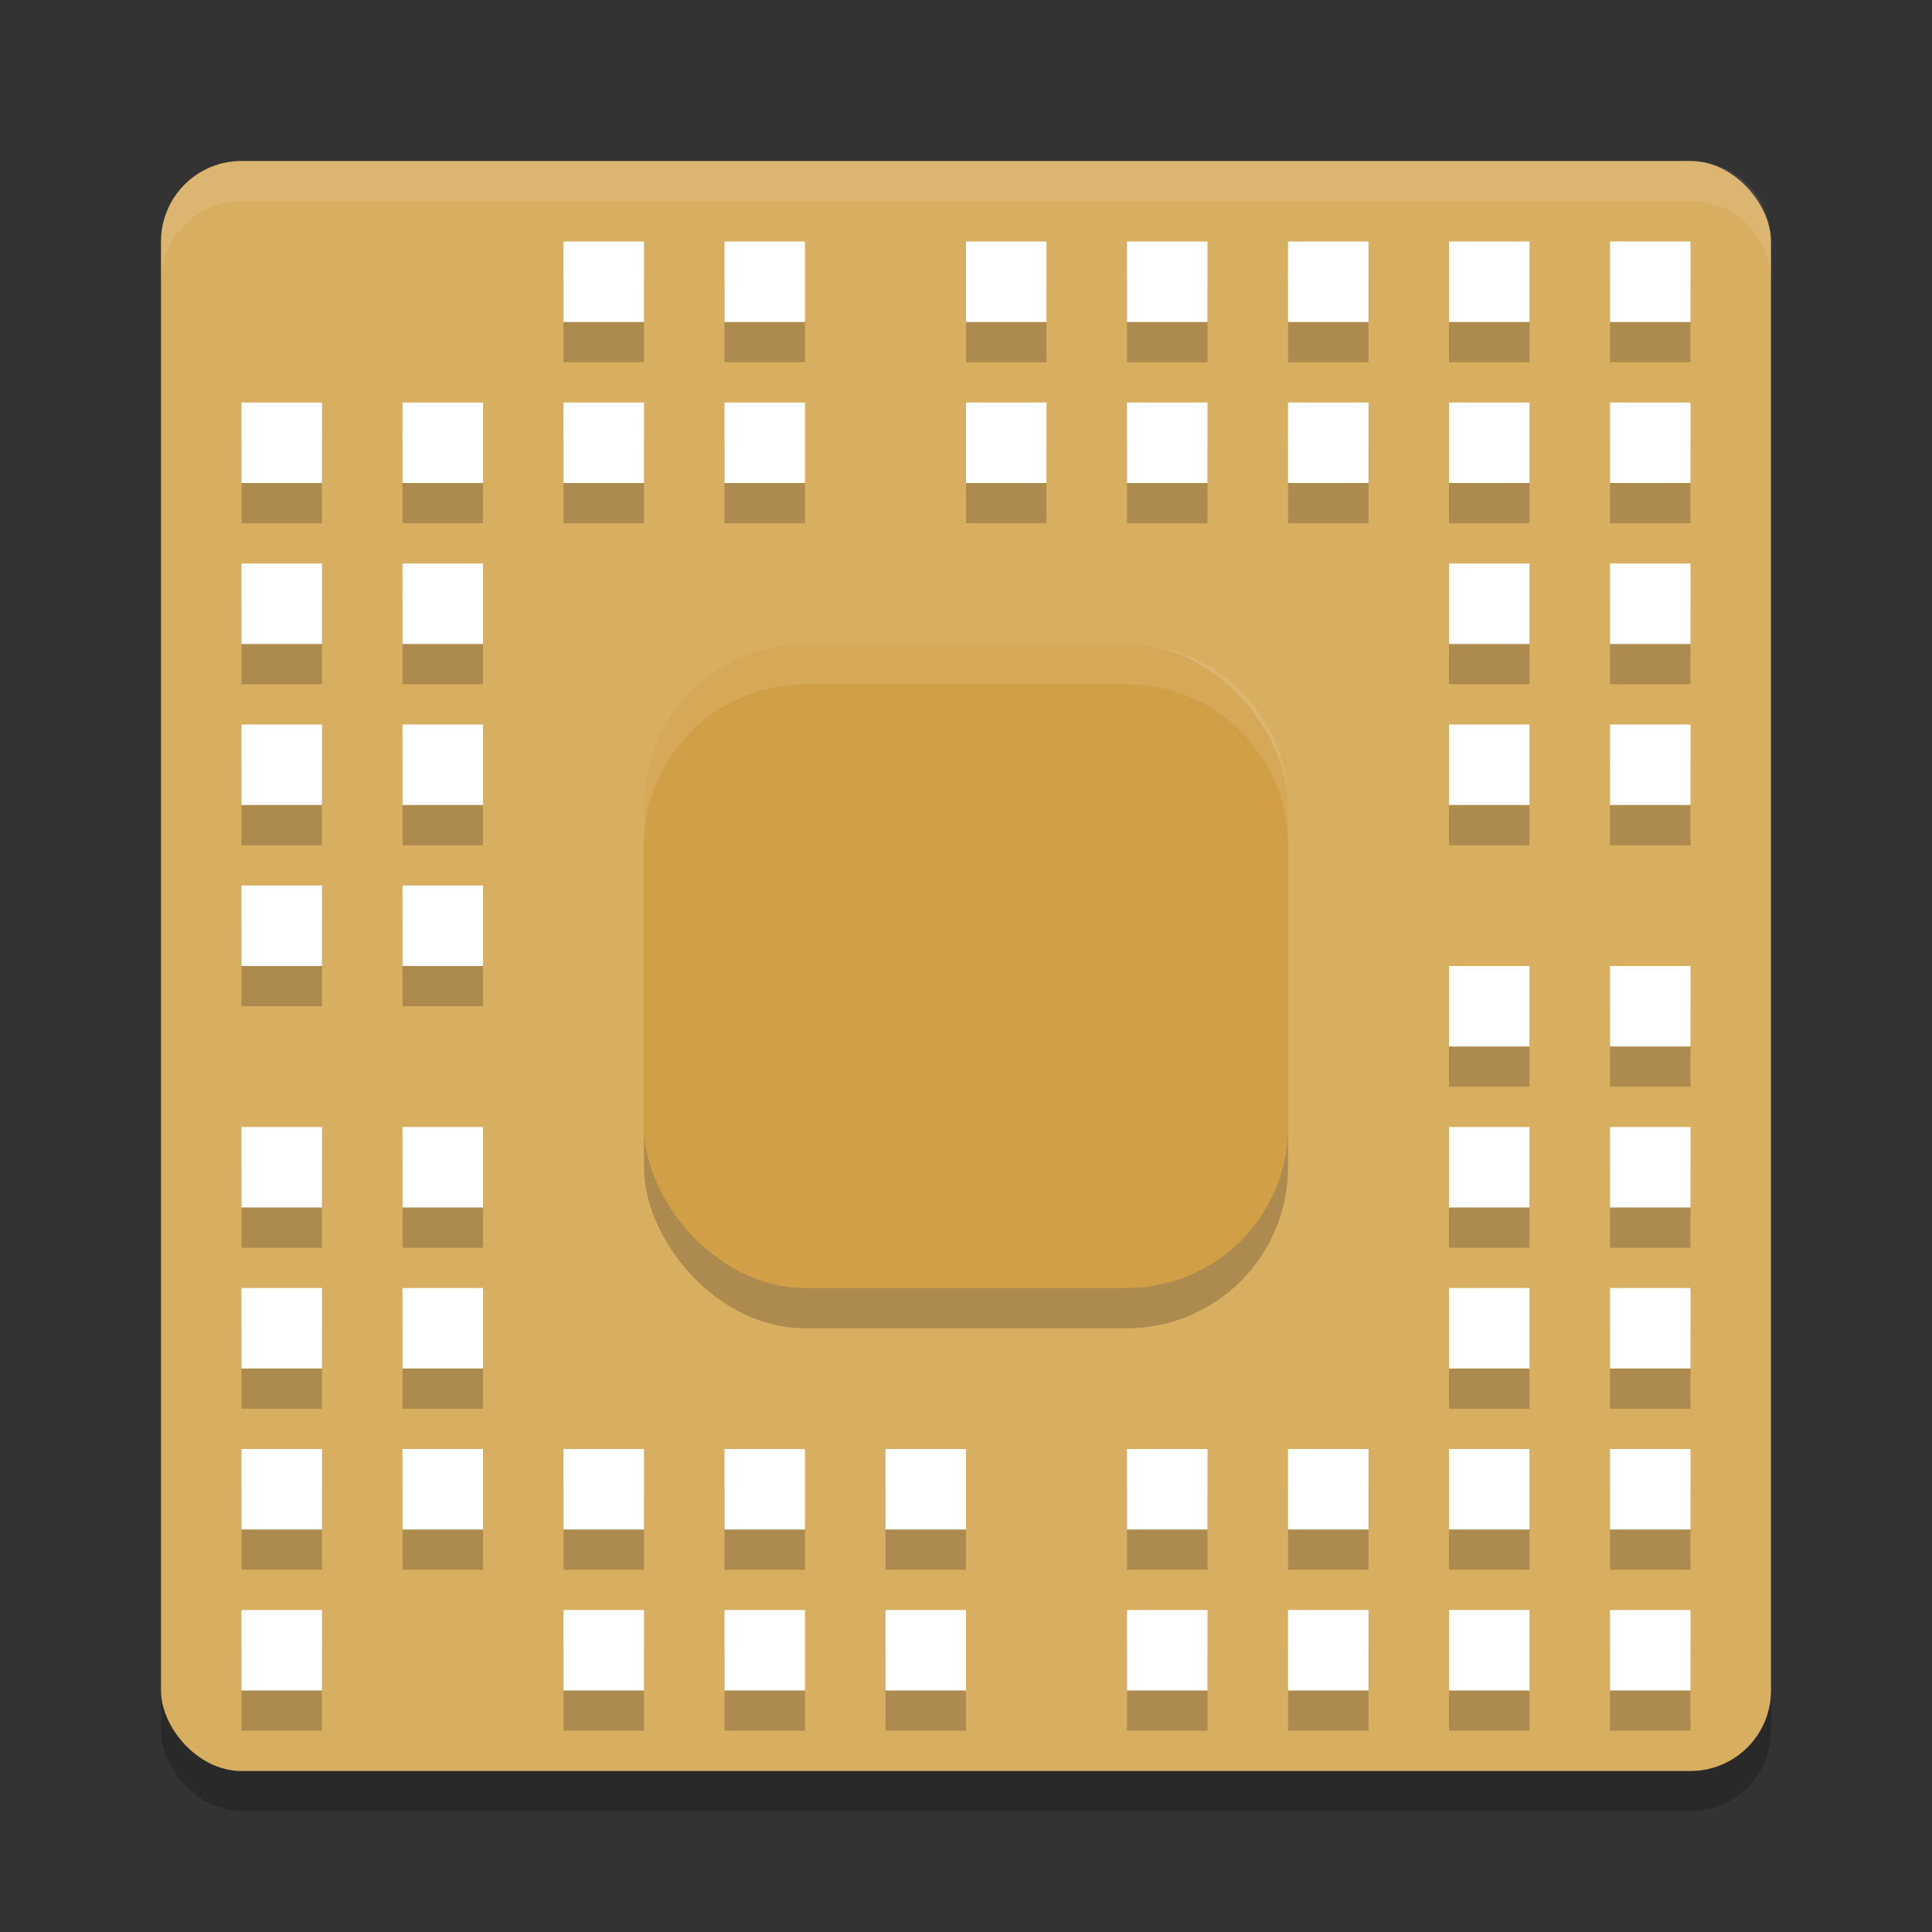<?xml version="1.0" encoding="UTF-8" standalone="no"?>
<svg
   xmlns:dc="http://purl.org/dc/elements/1.1/"
   xmlns:cc="http://creativecommons.org/ns#"
   xmlns:rdf="http://www.w3.org/1999/02/22-rdf-syntax-ns#"
   xmlns:svg="http://www.w3.org/2000/svg"
   xmlns="http://www.w3.org/2000/svg"
   xmlns:sodipodi="http://sodipodi.sourceforge.net/DTD/sodipodi-0.dtd"
   xmlns:inkscape="http://www.inkscape.org/namespaces/inkscape"
   width="24"
   height="24"
   version="1.1"
   id="svg230"
   sodipodi:docname="cpu.svg"
   inkscape:version="0.92.5 (2060ec1f9f, 2020-04-08)">
  <rect width="100%" height="100%" fill="#333333" stroke="none"/>
  <defs
     id="defs234" />
  <sodipodi:namedview
     pagecolor="#ffffff"
     bordercolor="#debc7c"
     borderopacity="1"
     objecttolerance="10"
     gridtolerance="10"
     guidetolerance="10"
     inkscape:pageopacity="0"
     inkscape:pageshadow="2"
     inkscape:window-width="783"
     inkscape:window-height="480"
     id="namedview232"
     showgrid="false"
     inkscape:zoom="19.666667"
     inkscape:cx="5.6862976"
     inkscape:cy="6.1983105"
     inkscape:current-layer="svg230"
     inkscape:window-x="0"
     inkscape:window-y="28"
     inkscape:window-maximized="0" />
  <rect
     style="opacity:0.2"
     width="20"
     height="20"
     x="2"
     y="2.5"
     rx="1"
     ry="1"
     id="rect2" />
  <rect
     style="fill:#d8ae61;fill-opacity:1"
     width="20"
     height="20"
     x="2"
     y="2"
     rx="1"
     ry="1"
     id="rect4" />
  <rect
     style="opacity:0.2"
     width="8"
     height="8"
     x="8"
     y="8.5"
     rx="2"
     ry="2"
     id="rect6" />
  <rect
     style="fill:#d1a046"
     width="8"
     height="8"
     x="8"
     y="8"
     rx="2"
     ry="2"
     id="rect8" />
  <path
     style="opacity:0.1;fill:#ffffff"
     d="M 10,8 C 8.892,8 8,8.892 8,10 V 10.5 C 8,9.392 8.892,8.5 10,8.5 H 14 C 15.108,8.5 16,9.392 16,10.5 V 10 C 16,8.892 15.108,8 14,8 Z"
     id="path10" />
  <path
     style="opacity:0.1;fill:#ffffff"
     d="M 3,2 C 2.446,2 2,2.446 2,3 V 3.5 C 2,2.946 2.446,2.5 3,2.5 H 21 C 21.554,2.5 22,2.946 22,3.5 V 3 C 22,2.446 21.554,2 21,2 Z"
     id="path12" />
  <g
     style="opacity:0.2"
     transform="translate(0,0.5)"
     id="g120">
    <rect
       width="1"
       height="1"
       x="7"
       y="5"
       id="rect14" />
    <rect
       width="1"
       height="1"
       x="9"
       y="5"
       id="rect16" />
    <rect
       width="1"
       height="1"
       x="12"
       y="5"
       id="rect18" />
    <rect
       width="1"
       height="1"
       x="14"
       y="5"
       id="rect20" />
    <rect
       width="1"
       height="1"
       x="16"
       y="5"
       id="rect22" />
    <rect
       width="1"
       height="1"
       x="18"
       y="5"
       id="rect24" />
    <rect
       width="1"
       height="1"
       x="5"
       y="5"
       id="rect26" />
    <rect
       width="1"
       height="1"
       x="18"
       y="7"
       id="rect28" />
    <rect
       width="1"
       height="1"
       x="18"
       y="9"
       id="rect30" />
    <rect
       width="1"
       height="1"
       x="18"
       y="14"
       id="rect32" />
    <rect
       width="1"
       height="1"
       x="18"
       y="16"
       id="rect34" />
    <rect
       width="1"
       height="1"
       x="18"
       y="18"
       id="rect36" />
    <rect
       width="1"
       height="1"
       x="16"
       y="18"
       id="rect38" />
    <rect
       width="1"
       height="1"
       x="14"
       y="18"
       id="rect40" />
    <rect
       width="1"
       height="1"
       x="11"
       y="18"
       id="rect42" />
    <rect
       width="1"
       height="1"
       x="9"
       y="18"
       id="rect44" />
    <rect
       width="1"
       height="1"
       x="7"
       y="18"
       id="rect46" />
    <rect
       width="1"
       height="1"
       x="5"
       y="18"
       id="rect48" />
    <rect
       width="1"
       height="1"
       x="5"
       y="16"
       id="rect50" />
    <rect
       width="1"
       height="1"
       x="5"
       y="14"
       id="rect52" />
    <rect
       width="1"
       height="1"
       x="5"
       y="11"
       id="rect54" />
    <rect
       width="1"
       height="1"
       x="5"
       y="7"
       id="rect56" />
    <rect
       width="1"
       height="1"
       x="5"
       y="9"
       id="rect58" />
    <rect
       width="1"
       height="1"
       x="18"
       y="12"
       id="rect60" />
    <rect
       width="1"
       height="1"
       x="20"
       y="7"
       id="rect62" />
    <rect
       width="1"
       height="1"
       x="20"
       y="5"
       id="rect64" />
    <rect
       width="1"
       height="1"
       x="20"
       y="3"
       id="rect66" />
    <rect
       width="1"
       height="1"
       x="18"
       y="3"
       id="rect68" />
    <rect
       width="1"
       height="1"
       x="16"
       y="3"
       id="rect70" />
    <rect
       width="1"
       height="1"
       x="14"
       y="3"
       id="rect72" />
    <rect
       width="1"
       height="1"
       x="12"
       y="3"
       id="rect74" />
    <rect
       width="1"
       height="1"
       x="9"
       y="3"
       id="rect76" />
    <rect
       width="1"
       height="1"
       x="7"
       y="3"
       id="rect78" />
    <rect
       width="1"
       height="1"
       x="20"
       y="9"
       id="rect80" />
    <rect
       width="1"
       height="1"
       x="20"
       y="12"
       id="rect82" />
    <rect
       width="1"
       height="1"
       x="20"
       y="14"
       id="rect84" />
    <rect
       width="1"
       height="1"
       x="20"
       y="16"
       id="rect86" />
    <rect
       width="1"
       height="1"
       x="20"
       y="18"
       id="rect88" />
    <rect
       width="1"
       height="1"
       x="20"
       y="20"
       id="rect90" />
    <rect
       width="1"
       height="1"
       x="18"
       y="20"
       id="rect92" />
    <rect
       width="1"
       height="1"
       x="16"
       y="20"
       id="rect94" />
    <rect
       width="1"
       height="1"
       x="14"
       y="20"
       id="rect96" />
    <rect
       width="1"
       height="1"
       x="11"
       y="20"
       id="rect98" />
    <rect
       width="1"
       height="1"
       x="9"
       y="20"
       id="rect100" />
    <rect
       width="1"
       height="1"
       x="7"
       y="20"
       id="rect102" />
    <rect
       width="1"
       height="1"
       x="3"
       y="20"
       id="rect104" />
    <rect
       width="1"
       height="1"
       x="3"
       y="18"
       id="rect106" />
    <rect
       width="1"
       height="1"
       x="3"
       y="16"
       id="rect108" />
    <rect
       width="1"
       height="1"
       x="3"
       y="14"
       id="rect110" />
    <rect
       width="1"
       height="1"
       x="3"
       y="11"
       id="rect112" />
    <rect
       width="1"
       height="1"
       x="3"
       y="9"
       id="rect114" />
    <rect
       width="1"
       height="1"
       x="3"
       y="7"
       id="rect116" />
    <rect
       width="1"
       height="1"
       x="3"
       y="5"
       id="rect118" />
  </g>
  <g
     style="fill:#ffffff;fill-opacity:1"
     id="g228">
    <rect
       width="1"
       height="1"
       x="7"
       y="5"
       id="rect122"
       style="fill:#ffffff;fill-opacity:1" />
    <rect
       width="1"
       height="1"
       x="9"
       y="5"
       id="rect124"
       style="fill:#ffffff;fill-opacity:1" />
    <rect
       width="1"
       height="1"
       x="12"
       y="5"
       id="rect126"
       style="fill:#ffffff;fill-opacity:1" />
    <rect
       width="1"
       height="1"
       x="14"
       y="5"
       id="rect128"
       style="fill:#ffffff;fill-opacity:1" />
    <rect
       width="1"
       height="1"
       x="16"
       y="5"
       id="rect130"
       style="fill:#ffffff;fill-opacity:1" />
    <rect
       width="1"
       height="1"
       x="18"
       y="5"
       id="rect132"
       style="fill:#ffffff;fill-opacity:1" />
    <rect
       width="1"
       height="1"
       x="5"
       y="5"
       id="rect134"
       style="fill:#ffffff;fill-opacity:1" />
    <rect
       width="1"
       height="1"
       x="18"
       y="7"
       id="rect136"
       style="fill:#ffffff;fill-opacity:1" />
    <rect
       width="1"
       height="1"
       x="18"
       y="9"
       id="rect138"
       style="fill:#ffffff;fill-opacity:1" />
    <rect
       width="1"
       height="1"
       x="18"
       y="14"
       id="rect140"
       style="fill:#ffffff;fill-opacity:1" />
    <rect
       width="1"
       height="1"
       x="18"
       y="16"
       id="rect142"
       style="fill:#ffffff;fill-opacity:1" />
    <rect
       width="1"
       height="1"
       x="18"
       y="18"
       id="rect144"
       style="fill:#ffffff;fill-opacity:1" />
    <rect
       width="1"
       height="1"
       x="16"
       y="18"
       id="rect146"
       style="fill:#ffffff;fill-opacity:1" />
    <rect
       width="1"
       height="1"
       x="14"
       y="18"
       id="rect148"
       style="fill:#ffffff;fill-opacity:1" />
    <rect
       width="1"
       height="1"
       x="11"
       y="18"
       id="rect150"
       style="fill:#ffffff;fill-opacity:1" />
    <rect
       width="1"
       height="1"
       x="9"
       y="18"
       id="rect152"
       style="fill:#ffffff;fill-opacity:1" />
    <rect
       width="1"
       height="1"
       x="7"
       y="18"
       id="rect154"
       style="fill:#ffffff;fill-opacity:1" />
    <rect
       width="1"
       height="1"
       x="5"
       y="18"
       id="rect156"
       style="fill:#ffffff;fill-opacity:1" />
    <rect
       width="1"
       height="1"
       x="5"
       y="16"
       id="rect158"
       style="fill:#ffffff;fill-opacity:1" />
    <rect
       width="1"
       height="1"
       x="5"
       y="14"
       id="rect160"
       style="fill:#ffffff;fill-opacity:1" />
    <rect
       width="1"
       height="1"
       x="5"
       y="11"
       id="rect162"
       style="fill:#ffffff;fill-opacity:1" />
    <rect
       width="1"
       height="1"
       x="5"
       y="7"
       id="rect164"
       style="fill:#ffffff;fill-opacity:1" />
    <rect
       width="1"
       height="1"
       x="5"
       y="9"
       id="rect166"
       style="fill:#ffffff;fill-opacity:1" />
    <rect
       width="1"
       height="1"
       x="18"
       y="12"
       id="rect168"
       style="fill:#ffffff;fill-opacity:1" />
    <rect
       width="1"
       height="1"
       x="20"
       y="7"
       id="rect170"
       style="fill:#ffffff;fill-opacity:1" />
    <rect
       width="1"
       height="1"
       x="20"
       y="5"
       id="rect172"
       style="fill:#ffffff;fill-opacity:1" />
    <rect
       width="1"
       height="1"
       x="20"
       y="3"
       id="rect174"
       style="fill:#ffffff;fill-opacity:1" />
    <rect
       width="1"
       height="1"
       x="18"
       y="3"
       id="rect176"
       style="fill:#ffffff;fill-opacity:1" />
    <rect
       width="1"
       height="1"
       x="16"
       y="3"
       id="rect178"
       style="fill:#ffffff;fill-opacity:1" />
    <rect
       width="1"
       height="1"
       x="14"
       y="3"
       id="rect180"
       style="fill:#ffffff;fill-opacity:1" />
    <rect
       width="1"
       height="1"
       x="12"
       y="3"
       id="rect182"
       style="fill:#ffffff;fill-opacity:1" />
    <rect
       width="1"
       height="1"
       x="9"
       y="3"
       id="rect184"
       style="fill:#ffffff;fill-opacity:1" />
    <rect
       width="1"
       height="1"
       x="7"
       y="3"
       id="rect186"
       style="fill:#ffffff;fill-opacity:1" />
    <rect
       width="1"
       height="1"
       x="20"
       y="9"
       id="rect188"
       style="fill:#ffffff;fill-opacity:1" />
    <rect
       width="1"
       height="1"
       x="20"
       y="12"
       id="rect190"
       style="fill:#ffffff;fill-opacity:1" />
    <rect
       width="1"
       height="1"
       x="20"
       y="14"
       id="rect192"
       style="fill:#ffffff;fill-opacity:1" />
    <rect
       width="1"
       height="1"
       x="20"
       y="16"
       id="rect194"
       style="fill:#ffffff;fill-opacity:1" />
    <rect
       width="1"
       height="1"
       x="20"
       y="18"
       id="rect196"
       style="fill:#ffffff;fill-opacity:1" />
    <rect
       width="1"
       height="1"
       x="20"
       y="20"
       id="rect198"
       style="fill:#ffffff;fill-opacity:1" />
    <rect
       width="1"
       height="1"
       x="18"
       y="20"
       id="rect200"
       style="fill:#ffffff;fill-opacity:1" />
    <rect
       width="1"
       height="1"
       x="16"
       y="20"
       id="rect202"
       style="fill:#ffffff;fill-opacity:1" />
    <rect
       width="1"
       height="1"
       x="14"
       y="20"
       id="rect204"
       style="fill:#ffffff;fill-opacity:1" />
    <rect
       width="1"
       height="1"
       x="11"
       y="20"
       id="rect206"
       style="fill:#ffffff;fill-opacity:1" />
    <rect
       width="1"
       height="1"
       x="9"
       y="20"
       id="rect208"
       style="fill:#ffffff;fill-opacity:1" />
    <rect
       width="1"
       height="1"
       x="7"
       y="20"
       id="rect210"
       style="fill:#ffffff;fill-opacity:1" />
    <rect
       width="1"
       height="1"
       x="3"
       y="20"
       id="rect212"
       style="fill:#ffffff;fill-opacity:1" />
    <rect
       width="1"
       height="1"
       x="3"
       y="18"
       id="rect214"
       style="fill:#ffffff;fill-opacity:1" />
    <rect
       width="1"
       height="1"
       x="3"
       y="16"
       id="rect216"
       style="fill:#ffffff;fill-opacity:1" />
    <rect
       width="1"
       height="1"
       x="3"
       y="14"
       id="rect218"
       style="fill:#ffffff;fill-opacity:1" />
    <rect
       width="1"
       height="1"
       x="3"
       y="11"
       id="rect220"
       style="fill:#ffffff;fill-opacity:1" />
    <rect
       width="1"
       height="1"
       x="3"
       y="9"
       id="rect222"
       style="fill:#ffffff;fill-opacity:1" />
    <rect
       width="1"
       height="1"
       x="3"
       y="7"
       id="rect224"
       style="fill:#ffffff;fill-opacity:1" />
    <rect
       width="1"
       height="1"
       x="3"
       y="5"
       id="rect226"
       style="fill:#ffffff;fill-opacity:1" />
  </g>
</svg>

